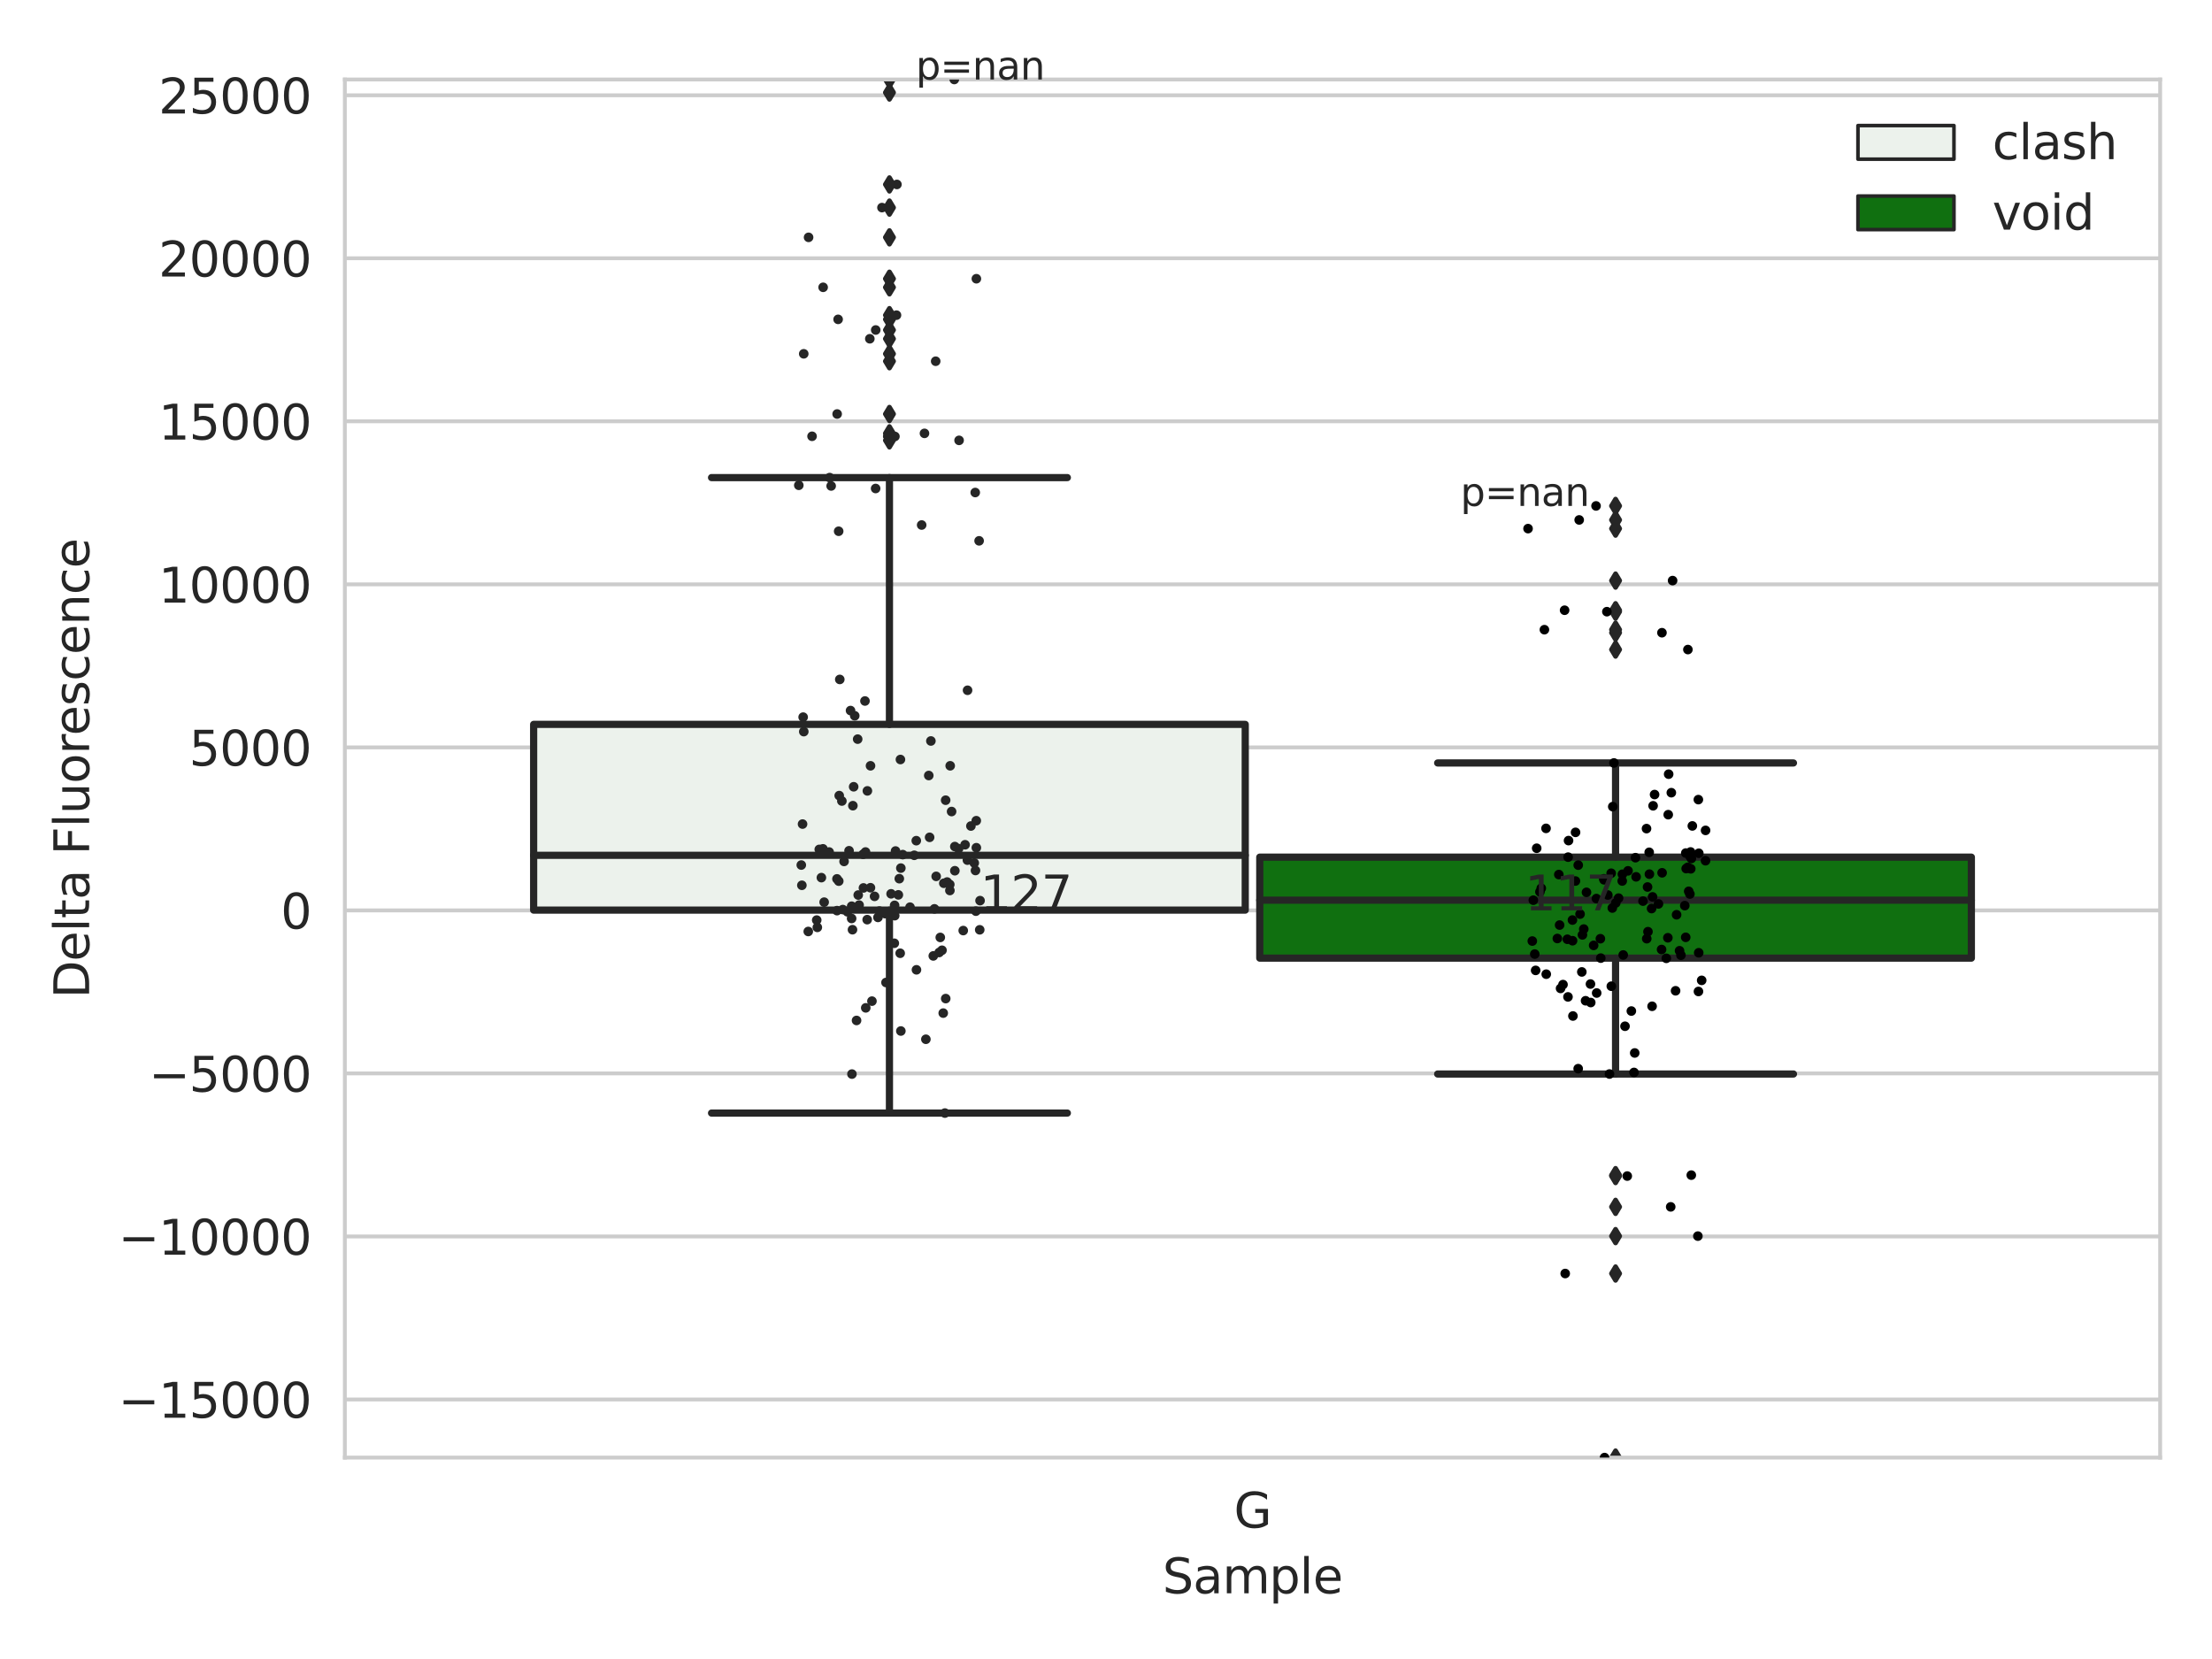 <?xml version="1.0" encoding="utf-8" standalone="no"?>
<!DOCTYPE svg PUBLIC "-//W3C//DTD SVG 1.1//EN"
  "http://www.w3.org/Graphics/SVG/1.1/DTD/svg11.dtd">
<svg xmlns:xlink="http://www.w3.org/1999/xlink" width="460.8pt" height="345.6pt" viewBox="0 0 460.8 345.6" xmlns="http://www.w3.org/2000/svg" version="1.1">
 <defs>
  <style type="text/css">*{stroke-linejoin: round; stroke-linecap: butt}</style>
 </defs>
 <g id="figure_1">
  <g id="patch_1">
   <path d="M 0 345.6 
L 460.8 345.6 
L 460.8 0 
L 0 0 
z
" style="fill: #ffffff"/>
  </g>
  <g id="axes_1">
   <g id="patch_2">
    <path d="M 71.84 303.64 
L 450 303.64 
L 450 16.56 
L 71.84 16.56 
z
" style="fill: #ffffff"/>
   </g>
   <g id="matplotlib.axis_1">
    <g id="xtick_1">
     <g id="text_1">
      <!-- G -->
      <g style="fill: #262626" transform="translate(257.046 318.238)scale(0.1 -0.1)">
       <defs>
        <path id="DejaVuSans-47" d="M 3809 666 
L 3809 1919 
L 2778 1919 
L 2778 2438 
L 4434 2438 
L 4434 434 
Q 4069 175 3628 42 
Q 3188 -91 2688 -91 
Q 1594 -91 976 548 
Q 359 1188 359 2328 
Q 359 3472 976 4111 
Q 1594 4750 2688 4750 
Q 3144 4750 3555 4637 
Q 3966 4525 4313 4306 
L 4313 3634 
Q 3963 3931 3569 4081 
Q 3175 4231 2741 4231 
Q 1884 4231 1454 3753 
Q 1025 3275 1025 2328 
Q 1025 1384 1454 906 
Q 1884 428 2741 428 
Q 3075 428 3337 486 
Q 3600 544 3809 666 
z
" transform="scale(0.016)"/>
       </defs>
       <use xlink:href="#DejaVuSans-47"/>
      </g>
     </g>
    </g>
    <g id="text_2">
     <!-- Sample -->
     <g style="fill: #262626" transform="translate(242.172 331.917)scale(0.1 -0.1)">
      <defs>
       <path id="DejaVuSans-53" d="M 3425 4513 
L 3425 3897 
Q 3066 4069 2747 4153 
Q 2428 4238 2131 4238 
Q 1616 4238 1336 4038 
Q 1056 3838 1056 3469 
Q 1056 3159 1242 3001 
Q 1428 2844 1947 2747 
L 2328 2669 
Q 3034 2534 3370 2195 
Q 3706 1856 3706 1288 
Q 3706 609 3251 259 
Q 2797 -91 1919 -91 
Q 1588 -91 1214 -16 
Q 841 59 441 206 
L 441 856 
Q 825 641 1194 531 
Q 1563 422 1919 422 
Q 2459 422 2753 634 
Q 3047 847 3047 1241 
Q 3047 1584 2836 1778 
Q 2625 1972 2144 2069 
L 1759 2144 
Q 1053 2284 737 2584 
Q 422 2884 422 3419 
Q 422 4038 858 4394 
Q 1294 4750 2059 4750 
Q 2388 4750 2728 4690 
Q 3069 4631 3425 4513 
z
" transform="scale(0.016)"/>
       <path id="DejaVuSans-61" d="M 2194 1759 
Q 1497 1759 1228 1600 
Q 959 1441 959 1056 
Q 959 750 1161 570 
Q 1363 391 1709 391 
Q 2188 391 2477 730 
Q 2766 1069 2766 1631 
L 2766 1759 
L 2194 1759 
z
M 3341 1997 
L 3341 0 
L 2766 0 
L 2766 531 
Q 2569 213 2275 61 
Q 1981 -91 1556 -91 
Q 1019 -91 701 211 
Q 384 513 384 1019 
Q 384 1609 779 1909 
Q 1175 2209 1959 2209 
L 2766 2209 
L 2766 2266 
Q 2766 2663 2505 2880 
Q 2244 3097 1772 3097 
Q 1472 3097 1187 3025 
Q 903 2953 641 2809 
L 641 3341 
Q 956 3463 1253 3523 
Q 1550 3584 1831 3584 
Q 2591 3584 2966 3190 
Q 3341 2797 3341 1997 
z
" transform="scale(0.016)"/>
       <path id="DejaVuSans-6d" d="M 3328 2828 
Q 3544 3216 3844 3400 
Q 4144 3584 4550 3584 
Q 5097 3584 5394 3201 
Q 5691 2819 5691 2113 
L 5691 0 
L 5113 0 
L 5113 2094 
Q 5113 2597 4934 2840 
Q 4756 3084 4391 3084 
Q 3944 3084 3684 2787 
Q 3425 2491 3425 1978 
L 3425 0 
L 2847 0 
L 2847 2094 
Q 2847 2600 2669 2842 
Q 2491 3084 2119 3084 
Q 1678 3084 1418 2786 
Q 1159 2488 1159 1978 
L 1159 0 
L 581 0 
L 581 3500 
L 1159 3500 
L 1159 2956 
Q 1356 3278 1631 3431 
Q 1906 3584 2284 3584 
Q 2666 3584 2933 3390 
Q 3200 3197 3328 2828 
z
" transform="scale(0.016)"/>
       <path id="DejaVuSans-70" d="M 1159 525 
L 1159 -1331 
L 581 -1331 
L 581 3500 
L 1159 3500 
L 1159 2969 
Q 1341 3281 1617 3432 
Q 1894 3584 2278 3584 
Q 2916 3584 3314 3078 
Q 3713 2572 3713 1747 
Q 3713 922 3314 415 
Q 2916 -91 2278 -91 
Q 1894 -91 1617 61 
Q 1341 213 1159 525 
z
M 3116 1747 
Q 3116 2381 2855 2742 
Q 2594 3103 2138 3103 
Q 1681 3103 1420 2742 
Q 1159 2381 1159 1747 
Q 1159 1113 1420 752 
Q 1681 391 2138 391 
Q 2594 391 2855 752 
Q 3116 1113 3116 1747 
z
" transform="scale(0.016)"/>
       <path id="DejaVuSans-6c" d="M 603 4863 
L 1178 4863 
L 1178 0 
L 603 0 
L 603 4863 
z
" transform="scale(0.016)"/>
       <path id="DejaVuSans-65" d="M 3597 1894 
L 3597 1613 
L 953 1613 
Q 991 1019 1311 708 
Q 1631 397 2203 397 
Q 2534 397 2845 478 
Q 3156 559 3463 722 
L 3463 178 
Q 3153 47 2828 -22 
Q 2503 -91 2169 -91 
Q 1331 -91 842 396 
Q 353 884 353 1716 
Q 353 2575 817 3079 
Q 1281 3584 2069 3584 
Q 2775 3584 3186 3129 
Q 3597 2675 3597 1894 
z
M 3022 2063 
Q 3016 2534 2758 2815 
Q 2500 3097 2075 3097 
Q 1594 3097 1305 2825 
Q 1016 2553 972 2059 
L 3022 2063 
z
" transform="scale(0.016)"/>
      </defs>
      <use xlink:href="#DejaVuSans-53"/>
      <use xlink:href="#DejaVuSans-61" x="63.477"/>
      <use xlink:href="#DejaVuSans-6d" x="124.756"/>
      <use xlink:href="#DejaVuSans-70" x="222.168"/>
      <use xlink:href="#DejaVuSans-6c" x="285.645"/>
      <use xlink:href="#DejaVuSans-65" x="313.428"/>
     </g>
    </g>
   </g>
   <g id="matplotlib.axis_2">
    <g id="ytick_1">
     <g id="line2d_1">
      <path d="M 71.84 291.538 
L 450 291.538 
" clip-path="url(#p7a1b3d95b4)" style="fill: none; stroke: #cccccc; stroke-width: 0.8; stroke-linecap: round"/>
     </g>
     <g id="text_3">
      <!-- −15000 -->
      <g style="fill: #262626" transform="translate(24.648 295.338)scale(0.1 -0.1)">
       <defs>
        <path id="DejaVuSans-2212" d="M 678 2272 
L 4684 2272 
L 4684 1741 
L 678 1741 
L 678 2272 
z
" transform="scale(0.016)"/>
        <path id="DejaVuSans-31" d="M 794 531 
L 1825 531 
L 1825 4091 
L 703 3866 
L 703 4441 
L 1819 4666 
L 2450 4666 
L 2450 531 
L 3481 531 
L 3481 0 
L 794 0 
L 794 531 
z
" transform="scale(0.016)"/>
        <path id="DejaVuSans-35" d="M 691 4666 
L 3169 4666 
L 3169 4134 
L 1269 4134 
L 1269 2991 
Q 1406 3038 1543 3061 
Q 1681 3084 1819 3084 
Q 2600 3084 3056 2656 
Q 3513 2228 3513 1497 
Q 3513 744 3044 326 
Q 2575 -91 1722 -91 
Q 1428 -91 1123 -41 
Q 819 9 494 109 
L 494 744 
Q 775 591 1075 516 
Q 1375 441 1709 441 
Q 2250 441 2565 725 
Q 2881 1009 2881 1497 
Q 2881 1984 2565 2268 
Q 2250 2553 1709 2553 
Q 1456 2553 1204 2497 
Q 953 2441 691 2322 
L 691 4666 
z
" transform="scale(0.016)"/>
        <path id="DejaVuSans-30" d="M 2034 4250 
Q 1547 4250 1301 3770 
Q 1056 3291 1056 2328 
Q 1056 1369 1301 889 
Q 1547 409 2034 409 
Q 2525 409 2770 889 
Q 3016 1369 3016 2328 
Q 3016 3291 2770 3770 
Q 2525 4250 2034 4250 
z
M 2034 4750 
Q 2819 4750 3233 4129 
Q 3647 3509 3647 2328 
Q 3647 1150 3233 529 
Q 2819 -91 2034 -91 
Q 1250 -91 836 529 
Q 422 1150 422 2328 
Q 422 3509 836 4129 
Q 1250 4750 2034 4750 
z
" transform="scale(0.016)"/>
       </defs>
       <use xlink:href="#DejaVuSans-2212"/>
       <use xlink:href="#DejaVuSans-31" x="83.789"/>
       <use xlink:href="#DejaVuSans-35" x="147.412"/>
       <use xlink:href="#DejaVuSans-30" x="211.035"/>
       <use xlink:href="#DejaVuSans-30" x="274.658"/>
       <use xlink:href="#DejaVuSans-30" x="338.281"/>
      </g>
     </g>
    </g>
    <g id="ytick_2">
     <g id="line2d_2">
      <path d="M 71.84 257.577 
L 450 257.577 
" clip-path="url(#p7a1b3d95b4)" style="fill: none; stroke: #cccccc; stroke-width: 0.8; stroke-linecap: round"/>
     </g>
     <g id="text_4">
      <!-- −10000 -->
      <g style="fill: #262626" transform="translate(24.648 261.376)scale(0.1 -0.1)">
       <use xlink:href="#DejaVuSans-2212"/>
       <use xlink:href="#DejaVuSans-31" x="83.789"/>
       <use xlink:href="#DejaVuSans-30" x="147.412"/>
       <use xlink:href="#DejaVuSans-30" x="211.035"/>
       <use xlink:href="#DejaVuSans-30" x="274.658"/>
       <use xlink:href="#DejaVuSans-30" x="338.281"/>
      </g>
     </g>
    </g>
    <g id="ytick_3">
     <g id="line2d_3">
      <path d="M 71.84 223.615 
L 450 223.615 
" clip-path="url(#p7a1b3d95b4)" style="fill: none; stroke: #cccccc; stroke-width: 0.8; stroke-linecap: round"/>
     </g>
     <g id="text_5">
      <!-- −5000 -->
      <g style="fill: #262626" transform="translate(31.01 227.415)scale(0.1 -0.1)">
       <use xlink:href="#DejaVuSans-2212"/>
       <use xlink:href="#DejaVuSans-35" x="83.789"/>
       <use xlink:href="#DejaVuSans-30" x="147.412"/>
       <use xlink:href="#DejaVuSans-30" x="211.035"/>
       <use xlink:href="#DejaVuSans-30" x="274.658"/>
      </g>
     </g>
    </g>
    <g id="ytick_4">
     <g id="line2d_4">
      <path d="M 71.84 189.654 
L 450 189.654 
" clip-path="url(#p7a1b3d95b4)" style="fill: none; stroke: #cccccc; stroke-width: 0.8; stroke-linecap: round"/>
     </g>
     <g id="text_6">
      <!-- 0 -->
      <g style="fill: #262626" transform="translate(58.477 193.453)scale(0.1 -0.1)">
       <use xlink:href="#DejaVuSans-30"/>
      </g>
     </g>
    </g>
    <g id="ytick_5">
     <g id="line2d_5">
      <path d="M 71.84 155.692 
L 450 155.692 
" clip-path="url(#p7a1b3d95b4)" style="fill: none; stroke: #cccccc; stroke-width: 0.8; stroke-linecap: round"/>
     </g>
     <g id="text_7">
      <!-- 5000 -->
      <g style="fill: #262626" transform="translate(39.39 159.491)scale(0.1 -0.1)">
       <use xlink:href="#DejaVuSans-35"/>
       <use xlink:href="#DejaVuSans-30" x="63.623"/>
       <use xlink:href="#DejaVuSans-30" x="127.246"/>
       <use xlink:href="#DejaVuSans-30" x="190.869"/>
      </g>
     </g>
    </g>
    <g id="ytick_6">
     <g id="line2d_6">
      <path d="M 71.84 121.731 
L 450 121.731 
" clip-path="url(#p7a1b3d95b4)" style="fill: none; stroke: #cccccc; stroke-width: 0.8; stroke-linecap: round"/>
     </g>
     <g id="text_8">
      <!-- 10000 -->
      <g style="fill: #262626" transform="translate(33.028 125.53)scale(0.1 -0.1)">
       <use xlink:href="#DejaVuSans-31"/>
       <use xlink:href="#DejaVuSans-30" x="63.623"/>
       <use xlink:href="#DejaVuSans-30" x="127.246"/>
       <use xlink:href="#DejaVuSans-30" x="190.869"/>
       <use xlink:href="#DejaVuSans-30" x="254.492"/>
      </g>
     </g>
    </g>
    <g id="ytick_7">
     <g id="line2d_7">
      <path d="M 71.84 87.769 
L 450 87.769 
" clip-path="url(#p7a1b3d95b4)" style="fill: none; stroke: #cccccc; stroke-width: 0.8; stroke-linecap: round"/>
     </g>
     <g id="text_9">
      <!-- 15000 -->
      <g style="fill: #262626" transform="translate(33.028 91.568)scale(0.1 -0.1)">
       <use xlink:href="#DejaVuSans-31"/>
       <use xlink:href="#DejaVuSans-35" x="63.623"/>
       <use xlink:href="#DejaVuSans-30" x="127.246"/>
       <use xlink:href="#DejaVuSans-30" x="190.869"/>
       <use xlink:href="#DejaVuSans-30" x="254.492"/>
      </g>
     </g>
    </g>
    <g id="ytick_8">
     <g id="line2d_8">
      <path d="M 71.84 53.808 
L 450 53.808 
" clip-path="url(#p7a1b3d95b4)" style="fill: none; stroke: #cccccc; stroke-width: 0.8; stroke-linecap: round"/>
     </g>
     <g id="text_10">
      <!-- 20000 -->
      <g style="fill: #262626" transform="translate(33.028 57.607)scale(0.1 -0.1)">
       <defs>
        <path id="DejaVuSans-32" d="M 1228 531 
L 3431 531 
L 3431 0 
L 469 0 
L 469 531 
Q 828 903 1448 1529 
Q 2069 2156 2228 2338 
Q 2531 2678 2651 2914 
Q 2772 3150 2772 3378 
Q 2772 3750 2511 3984 
Q 2250 4219 1831 4219 
Q 1534 4219 1204 4116 
Q 875 4013 500 3803 
L 500 4441 
Q 881 4594 1212 4672 
Q 1544 4750 1819 4750 
Q 2544 4750 2975 4387 
Q 3406 4025 3406 3419 
Q 3406 3131 3298 2873 
Q 3191 2616 2906 2266 
Q 2828 2175 2409 1742 
Q 1991 1309 1228 531 
z
" transform="scale(0.016)"/>
       </defs>
       <use xlink:href="#DejaVuSans-32"/>
       <use xlink:href="#DejaVuSans-30" x="63.623"/>
       <use xlink:href="#DejaVuSans-30" x="127.246"/>
       <use xlink:href="#DejaVuSans-30" x="190.869"/>
       <use xlink:href="#DejaVuSans-30" x="254.492"/>
      </g>
     </g>
    </g>
    <g id="ytick_9">
     <g id="line2d_9">
      <path d="M 71.84 19.846 
L 450 19.846 
" clip-path="url(#p7a1b3d95b4)" style="fill: none; stroke: #cccccc; stroke-width: 0.8; stroke-linecap: round"/>
     </g>
     <g id="text_11">
      <!-- 25000 -->
      <g style="fill: #262626" transform="translate(33.028 23.645)scale(0.1 -0.1)">
       <use xlink:href="#DejaVuSans-32"/>
       <use xlink:href="#DejaVuSans-35" x="63.623"/>
       <use xlink:href="#DejaVuSans-30" x="127.246"/>
       <use xlink:href="#DejaVuSans-30" x="190.869"/>
       <use xlink:href="#DejaVuSans-30" x="254.492"/>
      </g>
     </g>
    </g>
    <g id="text_12">
     <!-- Delta Fluorescence -->
     <g style="fill: #262626" transform="translate(18.568 207.967)rotate(-90)scale(0.1 -0.1)">
      <defs>
       <path id="DejaVuSans-44" d="M 1259 4147 
L 1259 519 
L 2022 519 
Q 2988 519 3436 956 
Q 3884 1394 3884 2338 
Q 3884 3275 3436 3711 
Q 2988 4147 2022 4147 
L 1259 4147 
z
M 628 4666 
L 1925 4666 
Q 3281 4666 3915 4102 
Q 4550 3538 4550 2338 
Q 4550 1131 3912 565 
Q 3275 0 1925 0 
L 628 0 
L 628 4666 
z
" transform="scale(0.016)"/>
       <path id="DejaVuSans-74" d="M 1172 4494 
L 1172 3500 
L 2356 3500 
L 2356 3053 
L 1172 3053 
L 1172 1153 
Q 1172 725 1289 603 
Q 1406 481 1766 481 
L 2356 481 
L 2356 0 
L 1766 0 
Q 1100 0 847 248 
Q 594 497 594 1153 
L 594 3053 
L 172 3053 
L 172 3500 
L 594 3500 
L 594 4494 
L 1172 4494 
z
" transform="scale(0.016)"/>
       <path id="DejaVuSans-20" transform="scale(0.016)"/>
       <path id="DejaVuSans-46" d="M 628 4666 
L 3309 4666 
L 3309 4134 
L 1259 4134 
L 1259 2759 
L 3109 2759 
L 3109 2228 
L 1259 2228 
L 1259 0 
L 628 0 
L 628 4666 
z
" transform="scale(0.016)"/>
       <path id="DejaVuSans-75" d="M 544 1381 
L 544 3500 
L 1119 3500 
L 1119 1403 
Q 1119 906 1312 657 
Q 1506 409 1894 409 
Q 2359 409 2629 706 
Q 2900 1003 2900 1516 
L 2900 3500 
L 3475 3500 
L 3475 0 
L 2900 0 
L 2900 538 
Q 2691 219 2414 64 
Q 2138 -91 1772 -91 
Q 1169 -91 856 284 
Q 544 659 544 1381 
z
M 1991 3584 
L 1991 3584 
z
" transform="scale(0.016)"/>
       <path id="DejaVuSans-6f" d="M 1959 3097 
Q 1497 3097 1228 2736 
Q 959 2375 959 1747 
Q 959 1119 1226 758 
Q 1494 397 1959 397 
Q 2419 397 2687 759 
Q 2956 1122 2956 1747 
Q 2956 2369 2687 2733 
Q 2419 3097 1959 3097 
z
M 1959 3584 
Q 2709 3584 3137 3096 
Q 3566 2609 3566 1747 
Q 3566 888 3137 398 
Q 2709 -91 1959 -91 
Q 1206 -91 779 398 
Q 353 888 353 1747 
Q 353 2609 779 3096 
Q 1206 3584 1959 3584 
z
" transform="scale(0.016)"/>
       <path id="DejaVuSans-72" d="M 2631 2963 
Q 2534 3019 2420 3045 
Q 2306 3072 2169 3072 
Q 1681 3072 1420 2755 
Q 1159 2438 1159 1844 
L 1159 0 
L 581 0 
L 581 3500 
L 1159 3500 
L 1159 2956 
Q 1341 3275 1631 3429 
Q 1922 3584 2338 3584 
Q 2397 3584 2469 3576 
Q 2541 3569 2628 3553 
L 2631 2963 
z
" transform="scale(0.016)"/>
       <path id="DejaVuSans-73" d="M 2834 3397 
L 2834 2853 
Q 2591 2978 2328 3040 
Q 2066 3103 1784 3103 
Q 1356 3103 1142 2972 
Q 928 2841 928 2578 
Q 928 2378 1081 2264 
Q 1234 2150 1697 2047 
L 1894 2003 
Q 2506 1872 2764 1633 
Q 3022 1394 3022 966 
Q 3022 478 2636 193 
Q 2250 -91 1575 -91 
Q 1294 -91 989 -36 
Q 684 19 347 128 
L 347 722 
Q 666 556 975 473 
Q 1284 391 1588 391 
Q 1994 391 2212 530 
Q 2431 669 2431 922 
Q 2431 1156 2273 1281 
Q 2116 1406 1581 1522 
L 1381 1569 
Q 847 1681 609 1914 
Q 372 2147 372 2553 
Q 372 3047 722 3315 
Q 1072 3584 1716 3584 
Q 2034 3584 2315 3537 
Q 2597 3491 2834 3397 
z
" transform="scale(0.016)"/>
       <path id="DejaVuSans-63" d="M 3122 3366 
L 3122 2828 
Q 2878 2963 2633 3030 
Q 2388 3097 2138 3097 
Q 1578 3097 1268 2742 
Q 959 2388 959 1747 
Q 959 1106 1268 751 
Q 1578 397 2138 397 
Q 2388 397 2633 464 
Q 2878 531 3122 666 
L 3122 134 
Q 2881 22 2623 -34 
Q 2366 -91 2075 -91 
Q 1284 -91 818 406 
Q 353 903 353 1747 
Q 353 2603 823 3093 
Q 1294 3584 2113 3584 
Q 2378 3584 2631 3529 
Q 2884 3475 3122 3366 
z
" transform="scale(0.016)"/>
       <path id="DejaVuSans-6e" d="M 3513 2113 
L 3513 0 
L 2938 0 
L 2938 2094 
Q 2938 2591 2744 2837 
Q 2550 3084 2163 3084 
Q 1697 3084 1428 2787 
Q 1159 2491 1159 1978 
L 1159 0 
L 581 0 
L 581 3500 
L 1159 3500 
L 1159 2956 
Q 1366 3272 1645 3428 
Q 1925 3584 2291 3584 
Q 2894 3584 3203 3211 
Q 3513 2838 3513 2113 
z
" transform="scale(0.016)"/>
      </defs>
      <use xlink:href="#DejaVuSans-44"/>
      <use xlink:href="#DejaVuSans-65" x="77.002"/>
      <use xlink:href="#DejaVuSans-6c" x="138.525"/>
      <use xlink:href="#DejaVuSans-74" x="166.309"/>
      <use xlink:href="#DejaVuSans-61" x="205.518"/>
      <use xlink:href="#DejaVuSans-20" x="266.797"/>
      <use xlink:href="#DejaVuSans-46" x="298.584"/>
      <use xlink:href="#DejaVuSans-6c" x="356.104"/>
      <use xlink:href="#DejaVuSans-75" x="383.887"/>
      <use xlink:href="#DejaVuSans-6f" x="447.266"/>
      <use xlink:href="#DejaVuSans-72" x="508.447"/>
      <use xlink:href="#DejaVuSans-65" x="547.311"/>
      <use xlink:href="#DejaVuSans-73" x="608.834"/>
      <use xlink:href="#DejaVuSans-63" x="660.934"/>
      <use xlink:href="#DejaVuSans-65" x="715.914"/>
      <use xlink:href="#DejaVuSans-6e" x="777.438"/>
      <use xlink:href="#DejaVuSans-63" x="840.816"/>
      <use xlink:href="#DejaVuSans-65" x="895.797"/>
     </g>
    </g>
   </g>
   <g id="patch_3">
    <path d="M 111.169 189.593 
L 259.407 189.593 
L 259.407 150.901 
L 111.169 150.901 
L 111.169 189.593 
z
" clip-path="url(#p7a1b3d95b4)" style="fill: #ecf2ec; stroke: #262626; stroke-width: 1.5; stroke-linejoin: miter"/>
   </g>
   <g id="patch_4">
    <path d="M 262.433 199.594 
L 410.671 199.594 
L 410.671 178.558 
L 262.433 178.558 
L 262.433 199.594 
z
" clip-path="url(#p7a1b3d95b4)" style="fill: #107010; stroke: #262626; stroke-width: 1.5; stroke-linejoin: miter"/>
   </g>
   <g id="patch_5">
    <path d="M 260.92 189.654 
L 260.92 189.654 
L 260.92 189.654 
L 260.92 189.654 
z
" clip-path="url(#p7a1b3d95b4)" style="fill: #ecf2ec; stroke: #262626; stroke-width: 0.75; stroke-linejoin: miter"/>
   </g>
   <g id="patch_6">
    <path d="M 260.92 189.654 
L 260.92 189.654 
L 260.92 189.654 
L 260.92 189.654 
z
" clip-path="url(#p7a1b3d95b4)" style="fill: #107010; stroke: #262626; stroke-width: 0.75; stroke-linejoin: miter"/>
   </g>
   <g id="PathCollection_1"/>
   <g id="PathCollection_2"/>
   <g id="line2d_10">
    <path d="M 185.288 189.593 
L 185.288 231.872 
" clip-path="url(#p7a1b3d95b4)" style="fill: none; stroke: #262626; stroke-width: 1.5; stroke-linecap: round"/>
   </g>
   <g id="line2d_11">
    <path d="M 185.288 150.901 
L 185.288 99.492 
" clip-path="url(#p7a1b3d95b4)" style="fill: none; stroke: #262626; stroke-width: 1.5; stroke-linecap: round"/>
   </g>
   <g id="line2d_12">
    <path d="M 148.228 231.872 
L 222.348 231.872 
" clip-path="url(#p7a1b3d95b4)" style="fill: none; stroke: #262626; stroke-width: 1.5; stroke-linecap: round"/>
   </g>
   <g id="line2d_13">
    <path d="M 148.228 99.492 
L 222.348 99.492 
" clip-path="url(#p7a1b3d95b4)" style="fill: none; stroke: #262626; stroke-width: 1.5; stroke-linecap: round"/>
   </g>
   <g id="line2d_14">
    <defs>
     <path id="m9969061aa8" d="M -0 1.414 
L 0.849 0 
L 0 -1.414 
L -0.849 -0 
z
" style="stroke: #262626; stroke-linejoin: miter"/>
    </defs>
    <g clip-path="url(#p7a1b3d95b4)">
     <use xlink:href="#m9969061aa8" x="185.288" y="65.652" style="fill: #262626; stroke: #262626; stroke-linejoin: miter"/>
     <use xlink:href="#m9969061aa8" x="185.288" y="91.735" style="fill: #262626; stroke: #262626; stroke-linejoin: miter"/>
     <use xlink:href="#m9969061aa8" x="185.288" y="59.852" style="fill: #262626; stroke: #262626; stroke-linejoin: miter"/>
     <use xlink:href="#m9969061aa8" x="185.288" y="49.444" style="fill: #262626; stroke: #262626; stroke-linejoin: miter"/>
     <use xlink:href="#m9969061aa8" x="185.288" y="70.572" style="fill: #262626; stroke: #262626; stroke-linejoin: miter"/>
     <use xlink:href="#m9969061aa8" x="185.288" y="66.528" style="fill: #262626; stroke: #262626; stroke-linejoin: miter"/>
     <use xlink:href="#m9969061aa8" x="185.288" y="90.887" style="fill: #262626; stroke: #262626; stroke-linejoin: miter"/>
     <use xlink:href="#m9969061aa8" x="185.288" y="75.25" style="fill: #262626; stroke: #262626; stroke-linejoin: miter"/>
     <use xlink:href="#m9969061aa8" x="185.288" y="86.243" style="fill: #262626; stroke: #262626; stroke-linejoin: miter"/>
     <use xlink:href="#m9969061aa8" x="185.288" y="73.705" style="fill: #262626; stroke: #262626; stroke-linejoin: miter"/>
     <use xlink:href="#m9969061aa8" x="185.288" y="90.277" style="fill: #262626; stroke: #262626; stroke-linejoin: miter"/>
     <use xlink:href="#m9969061aa8" x="185.288" y="68.744" style="fill: #262626; stroke: #262626; stroke-linejoin: miter"/>
     <use xlink:href="#m9969061aa8" x="185.288" y="43.246" style="fill: #262626; stroke: #262626; stroke-linejoin: miter"/>
     <use xlink:href="#m9969061aa8" x="185.288" y="90.919" style="fill: #262626; stroke: #262626; stroke-linejoin: miter"/>
     <use xlink:href="#m9969061aa8" x="185.288" y="58.066" style="fill: #262626; stroke: #262626; stroke-linejoin: miter"/>
     <use xlink:href="#m9969061aa8" x="185.288" y="38.422" style="fill: #262626; stroke: #262626; stroke-linejoin: miter"/>
     <use xlink:href="#m9969061aa8" x="185.288" y="19.273" style="fill: #262626; stroke: #262626; stroke-linejoin: miter"/>
     <use xlink:href="#m9969061aa8" x="185.288" y="16.56" style="fill: #262626; stroke: #262626; stroke-linejoin: miter"/>
    </g>
   </g>
   <g id="line2d_15">
    <path d="M 336.552 199.594 
L 336.552 223.736 
" clip-path="url(#p7a1b3d95b4)" style="fill: none; stroke: #262626; stroke-width: 1.5; stroke-linecap: round"/>
   </g>
   <g id="line2d_16">
    <path d="M 336.552 178.558 
L 336.552 158.939 
" clip-path="url(#p7a1b3d95b4)" style="fill: none; stroke: #262626; stroke-width: 1.5; stroke-linecap: round"/>
   </g>
   <g id="line2d_17">
    <path d="M 299.492 223.736 
L 373.612 223.736 
" clip-path="url(#p7a1b3d95b4)" style="fill: none; stroke: #262626; stroke-width: 1.5; stroke-linecap: round"/>
   </g>
   <g id="line2d_18">
    <path d="M 299.492 158.939 
L 373.612 158.939 
" clip-path="url(#p7a1b3d95b4)" style="fill: none; stroke: #262626; stroke-width: 1.5; stroke-linecap: round"/>
   </g>
   <g id="line2d_19">
    <g clip-path="url(#p7a1b3d95b4)">
     <use xlink:href="#m9969061aa8" x="336.552" y="244.802" style="fill: #262626; stroke: #262626; stroke-linejoin: miter"/>
     <use xlink:href="#m9969061aa8" x="336.552" y="257.504" style="fill: #262626; stroke: #262626; stroke-linejoin: miter"/>
     <use xlink:href="#m9969061aa8" x="336.552" y="303.64" style="fill: #262626; stroke: #262626; stroke-linejoin: miter"/>
     <use xlink:href="#m9969061aa8" x="336.552" y="251.412" style="fill: #262626; stroke: #262626; stroke-linejoin: miter"/>
     <use xlink:href="#m9969061aa8" x="336.552" y="244.995" style="fill: #262626; stroke: #262626; stroke-linejoin: miter"/>
     <use xlink:href="#m9969061aa8" x="336.552" y="265.297" style="fill: #262626; stroke: #262626; stroke-linejoin: miter"/>
     <use xlink:href="#m9969061aa8" x="336.552" y="131.174" style="fill: #262626; stroke: #262626; stroke-linejoin: miter"/>
     <use xlink:href="#m9969061aa8" x="336.552" y="135.315" style="fill: #262626; stroke: #262626; stroke-linejoin: miter"/>
     <use xlink:href="#m9969061aa8" x="336.552" y="108.312" style="fill: #262626; stroke: #262626; stroke-linejoin: miter"/>
     <use xlink:href="#m9969061aa8" x="336.552" y="127.123" style="fill: #262626; stroke: #262626; stroke-linejoin: miter"/>
     <use xlink:href="#m9969061aa8" x="336.552" y="110.12" style="fill: #262626; stroke: #262626; stroke-linejoin: miter"/>
     <use xlink:href="#m9969061aa8" x="336.552" y="105.392" style="fill: #262626; stroke: #262626; stroke-linejoin: miter"/>
     <use xlink:href="#m9969061aa8" x="336.552" y="131.807" style="fill: #262626; stroke: #262626; stroke-linejoin: miter"/>
     <use xlink:href="#m9969061aa8" x="336.552" y="127.423" style="fill: #262626; stroke: #262626; stroke-linejoin: miter"/>
     <use xlink:href="#m9969061aa8" x="336.552" y="120.948" style="fill: #262626; stroke: #262626; stroke-linejoin: miter"/>
    </g>
   </g>
   <g id="line2d_20">
    <path d="M 111.169 178.174 
L 259.407 178.174 
" clip-path="url(#p7a1b3d95b4)" style="fill: none; stroke: #262626; stroke-width: 1.5; stroke-linecap: round"/>
   </g>
   <g id="line2d_21">
    <path d="M 262.433 187.528 
L 410.671 187.528 
" clip-path="url(#p7a1b3d95b4)" style="fill: none; stroke: #262626; stroke-width: 1.5; stroke-linecap: round"/>
   </g>
   <g id="patch_7">
    <path d="M 71.84 303.64 
L 71.84 16.56 
" style="fill: none; stroke: #cccccc; stroke-width: 0.8; stroke-linejoin: miter; stroke-linecap: square"/>
   </g>
   <g id="patch_8">
    <path d="M 450 303.64 
L 450 16.56 
" style="fill: none; stroke: #cccccc; stroke-width: 0.8; stroke-linejoin: miter; stroke-linecap: square"/>
   </g>
   <g id="patch_9">
    <path d="M 71.84 303.64 
L 450 303.64 
" style="fill: none; stroke: #cccccc; stroke-width: 0.8; stroke-linejoin: miter; stroke-linecap: square"/>
   </g>
   <g id="patch_10">
    <path d="M 71.84 16.56 
L 450 16.56 
" style="fill: none; stroke: #cccccc; stroke-width: 0.8; stroke-linejoin: miter; stroke-linecap: square"/>
   </g>
   <g id="PathCollection_3">
    <defs>
     <path id="C0_0_265c8fd115" d="M 0 1 
C 0.265 1 0.52 0.895 0.707 0.707 
C 0.895 0.52 1 0.265 1 -0 
C 1 -0.265 0.895 -0.52 0.707 -0.707 
C 0.52 -0.895 0.265 -1 0 -1 
C -0.265 -1 -0.52 -0.895 -0.707 -0.707 
C -0.895 -0.52 -1 -0.265 -1 0 
C -1 0.265 -0.895 0.52 -0.707 0.707 
C -0.52 0.895 -0.265 1 0 1 
z
"/>
    </defs>
    <g clip-path="url(#p7a1b3d95b4)">
     <use xlink:href="#C0_0_265c8fd115" x="203.392" y="176.596" style="fill: #262626"/>
    </g>
    <g clip-path="url(#p7a1b3d95b4)">
     <use xlink:href="#C0_0_265c8fd115" x="195.645" y="198.422" style="fill: #262626"/>
    </g>
    <g clip-path="url(#p7a1b3d95b4)">
     <use xlink:href="#C0_0_265c8fd115" x="170.137" y="191.673" style="fill: #262626"/>
    </g>
    <g clip-path="url(#p7a1b3d95b4)">
     <use xlink:href="#C0_0_265c8fd115" x="196.84" y="231.872" style="fill: #262626"/>
    </g>
    <g clip-path="url(#p7a1b3d95b4)">
     <use xlink:href="#C0_0_265c8fd115" x="197.011" y="208.024" style="fill: #262626"/>
    </g>
    <g clip-path="url(#p7a1b3d95b4)">
     <use xlink:href="#C0_0_265c8fd115" x="204.095" y="193.696" style="fill: #262626"/>
    </g>
    <g clip-path="url(#p7a1b3d95b4)">
     <use xlink:href="#C0_0_265c8fd115" x="184.387" y="190.329" style="fill: #262626"/>
    </g>
    <g clip-path="url(#p7a1b3d95b4)">
     <use xlink:href="#C0_0_265c8fd115" x="200.66" y="193.854" style="fill: #262626"/>
    </g>
    <g clip-path="url(#p7a1b3d95b4)">
     <use xlink:href="#C0_0_265c8fd115" x="180.353" y="209.956" style="fill: #262626"/>
    </g>
    <g clip-path="url(#p7a1b3d95b4)">
     <use xlink:href="#C0_0_265c8fd115" x="196.996" y="166.697" style="fill: #262626"/>
    </g>
    <g clip-path="url(#p7a1b3d95b4)">
     <use xlink:href="#C0_0_265c8fd115" x="167.186" y="171.669" style="fill: #262626"/>
    </g>
    <g clip-path="url(#p7a1b3d95b4)">
     <use xlink:href="#C0_0_265c8fd115" x="203.299" y="189.811" style="fill: #262626"/>
    </g>
    <g clip-path="url(#p7a1b3d95b4)">
     <use xlink:href="#C0_0_265c8fd115" x="185.633" y="186.199" style="fill: #262626"/>
    </g>
    <g clip-path="url(#p7a1b3d95b4)">
     <use xlink:href="#C0_0_265c8fd115" x="176.875" y="177.225" style="fill: #262626"/>
    </g>
    <g clip-path="url(#p7a1b3d95b4)">
     <use xlink:href="#C0_0_265c8fd115" x="175.837" y="179.452" style="fill: #262626"/>
    </g>
    <g clip-path="url(#p7a1b3d95b4)">
     <use xlink:href="#C0_0_265c8fd115" x="171.11" y="182.827" style="fill: #262626"/>
    </g>
    <g clip-path="url(#p7a1b3d95b4)">
     <use xlink:href="#C0_0_265c8fd115" x="180.306" y="177.487" style="fill: #262626"/>
    </g>
    <g clip-path="url(#p7a1b3d95b4)">
     <use xlink:href="#C0_0_265c8fd115" x="168.376" y="194.045" style="fill: #262626"/>
    </g>
    <g clip-path="url(#p7a1b3d95b4)">
     <use xlink:href="#C0_0_265c8fd115" x="186.301" y="196.499" style="fill: #262626"/>
    </g>
    <g clip-path="url(#p7a1b3d95b4)">
     <use xlink:href="#C0_0_265c8fd115" x="181.335" y="184.931" style="fill: #262626"/>
    </g>
    <g clip-path="url(#p7a1b3d95b4)">
     <use xlink:href="#C0_0_265c8fd115" x="186.754" y="65.652" style="fill: #262626"/>
    </g>
    <g clip-path="url(#p7a1b3d95b4)">
     <use xlink:href="#C0_0_265c8fd115" x="187.665" y="214.779" style="fill: #262626"/>
    </g>
    <g clip-path="url(#p7a1b3d95b4)">
     <use xlink:href="#C0_0_265c8fd115" x="172.829" y="99.492" style="fill: #262626"/>
    </g>
    <g clip-path="url(#p7a1b3d95b4)">
     <use xlink:href="#C0_0_265c8fd115" x="199.795" y="91.735" style="fill: #262626"/>
    </g>
    <g clip-path="url(#p7a1b3d95b4)">
     <use xlink:href="#C0_0_265c8fd115" x="179.806" y="177.956" style="fill: #262626"/>
    </g>
    <g clip-path="url(#p7a1b3d95b4)">
     <use xlink:href="#C0_0_265c8fd115" x="201.045" y="175.978" style="fill: #262626"/>
    </g>
    <g clip-path="url(#p7a1b3d95b4)">
     <use xlink:href="#C0_0_265c8fd115" x="196.493" y="211.048" style="fill: #262626"/>
    </g>
    <g clip-path="url(#p7a1b3d95b4)">
     <use xlink:href="#C0_0_265c8fd115" x="171.473" y="59.852" style="fill: #262626"/>
    </g>
    <g clip-path="url(#p7a1b3d95b4)">
     <use xlink:href="#C0_0_265c8fd115" x="201.559" y="143.797" style="fill: #262626"/>
    </g>
    <g clip-path="url(#p7a1b3d95b4)">
     <use xlink:href="#C0_0_265c8fd115" x="167.312" y="149.393" style="fill: #262626"/>
    </g>
    <g clip-path="url(#p7a1b3d95b4)">
     <use xlink:href="#C0_0_265c8fd115" x="168.442" y="49.444" style="fill: #262626"/>
    </g>
    <g clip-path="url(#p7a1b3d95b4)">
     <use xlink:href="#C0_0_265c8fd115" x="181.201" y="70.572" style="fill: #262626"/>
    </g>
    <g clip-path="url(#p7a1b3d95b4)">
     <use xlink:href="#C0_0_265c8fd115" x="174.595" y="66.528" style="fill: #262626"/>
    </g>
    <g clip-path="url(#p7a1b3d95b4)">
     <use xlink:href="#C0_0_265c8fd115" x="182.893" y="191.112" style="fill: #262626"/>
    </g>
    <g clip-path="url(#p7a1b3d95b4)">
     <use xlink:href="#C0_0_265c8fd115" x="186.361" y="188.603" style="fill: #262626"/>
    </g>
    <g clip-path="url(#p7a1b3d95b4)">
     <use xlink:href="#C0_0_265c8fd115" x="186.557" y="177.282" style="fill: #262626"/>
    </g>
    <g clip-path="url(#p7a1b3d95b4)">
     <use xlink:href="#C0_0_265c8fd115" x="187.524" y="198.579" style="fill: #262626"/>
    </g>
    <g clip-path="url(#p7a1b3d95b4)">
     <use xlink:href="#C0_0_265c8fd115" x="177.476" y="223.75" style="fill: #262626"/>
    </g>
    <g clip-path="url(#p7a1b3d95b4)">
     <use xlink:href="#C0_0_265c8fd115" x="203.377" y="170.967" style="fill: #262626"/>
    </g>
    <g clip-path="url(#p7a1b3d95b4)">
     <use xlink:href="#C0_0_265c8fd115" x="188.059" y="178.032" style="fill: #262626"/>
    </g>
    <g clip-path="url(#p7a1b3d95b4)">
     <use xlink:href="#C0_0_265c8fd115" x="187.578" y="158.219" style="fill: #262626"/>
    </g>
    <g clip-path="url(#p7a1b3d95b4)">
     <use xlink:href="#C0_0_265c8fd115" x="196.237" y="197.958" style="fill: #262626"/>
    </g>
    <g clip-path="url(#p7a1b3d95b4)">
     <use xlink:href="#C0_0_265c8fd115" x="195.878" y="195.283" style="fill: #262626"/>
    </g>
    <g clip-path="url(#p7a1b3d95b4)">
     <use xlink:href="#C0_0_265c8fd115" x="182.188" y="186.727" style="fill: #262626"/>
    </g>
    <g clip-path="url(#p7a1b3d95b4)">
     <use xlink:href="#C0_0_265c8fd115" x="174.826" y="165.735" style="fill: #262626"/>
    </g>
    <g clip-path="url(#p7a1b3d95b4)">
     <use xlink:href="#C0_0_265c8fd115" x="177.834" y="163.898" style="fill: #262626"/>
    </g>
    <g clip-path="url(#p7a1b3d95b4)">
     <use xlink:href="#C0_0_265c8fd115" x="193.922" y="154.359" style="fill: #262626"/>
    </g>
    <g clip-path="url(#p7a1b3d95b4)">
     <use xlink:href="#C0_0_265c8fd115" x="180.694" y="164.755" style="fill: #262626"/>
    </g>
    <g clip-path="url(#p7a1b3d95b4)">
     <use xlink:href="#C0_0_265c8fd115" x="177.408" y="191.339" style="fill: #262626"/>
    </g>
    <g clip-path="url(#p7a1b3d95b4)">
     <use xlink:href="#C0_0_265c8fd115" x="202.257" y="172.074" style="fill: #262626"/>
    </g>
    <g clip-path="url(#p7a1b3d95b4)">
     <use xlink:href="#C0_0_265c8fd115" x="195.02" y="182.562" style="fill: #262626"/>
    </g>
    <g clip-path="url(#p7a1b3d95b4)">
     <use xlink:href="#C0_0_265c8fd115" x="172.727" y="177.49" style="fill: #262626"/>
    </g>
    <g clip-path="url(#p7a1b3d95b4)">
     <use xlink:href="#C0_0_265c8fd115" x="169.166" y="90.887" style="fill: #262626"/>
    </g>
    <g clip-path="url(#p7a1b3d95b4)">
     <use xlink:href="#C0_0_265c8fd115" x="194.92" y="75.25" style="fill: #262626"/>
    </g>
    <g clip-path="url(#p7a1b3d95b4)">
     <use xlink:href="#C0_0_265c8fd115" x="174.366" y="189.703" style="fill: #262626"/>
    </g>
    <g clip-path="url(#p7a1b3d95b4)">
     <use xlink:href="#C0_0_265c8fd115" x="198.913" y="181.39" style="fill: #262626"/>
    </g>
    <g clip-path="url(#p7a1b3d95b4)">
     <use xlink:href="#C0_0_265c8fd115" x="187.343" y="183.045" style="fill: #262626"/>
    </g>
    <g clip-path="url(#p7a1b3d95b4)">
     <use xlink:href="#C0_0_265c8fd115" x="178.968" y="188.544" style="fill: #262626"/>
    </g>
    <g clip-path="url(#p7a1b3d95b4)">
     <use xlink:href="#C0_0_265c8fd115" x="190.88" y="175.128" style="fill: #262626"/>
    </g>
    <g clip-path="url(#p7a1b3d95b4)">
     <use xlink:href="#C0_0_265c8fd115" x="193.655" y="174.431" style="fill: #262626"/>
    </g>
    <g clip-path="url(#p7a1b3d95b4)">
     <use xlink:href="#C0_0_265c8fd115" x="175.577" y="189.483" style="fill: #262626"/>
    </g>
    <g clip-path="url(#p7a1b3d95b4)">
     <use xlink:href="#C0_0_265c8fd115" x="202.958" y="179.774" style="fill: #262626"/>
    </g>
    <g clip-path="url(#p7a1b3d95b4)">
     <use xlink:href="#C0_0_265c8fd115" x="178.435" y="212.579" style="fill: #262626"/>
    </g>
    <g clip-path="url(#p7a1b3d95b4)">
     <use xlink:href="#C0_0_265c8fd115" x="181.642" y="208.555" style="fill: #262626"/>
    </g>
    <g clip-path="url(#p7a1b3d95b4)">
     <use xlink:href="#C0_0_265c8fd115" x="184.573" y="204.674" style="fill: #262626"/>
    </g>
    <g clip-path="url(#p7a1b3d95b4)">
     <use xlink:href="#C0_0_265c8fd115" x="177.183" y="148.022" style="fill: #262626"/>
    </g>
    <g clip-path="url(#p7a1b3d95b4)">
     <use xlink:href="#C0_0_265c8fd115" x="178.058" y="149.111" style="fill: #262626"/>
    </g>
    <g clip-path="url(#p7a1b3d95b4)">
     <use xlink:href="#C0_0_265c8fd115" x="174.394" y="86.243" style="fill: #262626"/>
    </g>
    <g clip-path="url(#p7a1b3d95b4)">
     <use xlink:href="#C0_0_265c8fd115" x="167.434" y="73.705" style="fill: #262626"/>
    </g>
    <g clip-path="url(#p7a1b3d95b4)">
     <use xlink:href="#C0_0_265c8fd115" x="181.345" y="159.53" style="fill: #262626"/>
    </g>
    <g clip-path="url(#p7a1b3d95b4)">
     <use xlink:href="#C0_0_265c8fd115" x="173.145" y="101.234" style="fill: #262626"/>
    </g>
    <g clip-path="url(#p7a1b3d95b4)">
     <use xlink:href="#C0_0_265c8fd115" x="192.586" y="90.277" style="fill: #262626"/>
    </g>
    <g clip-path="url(#p7a1b3d95b4)">
     <use xlink:href="#C0_0_265c8fd115" x="194.665" y="189.33" style="fill: #262626"/>
    </g>
    <g clip-path="url(#p7a1b3d95b4)">
     <use xlink:href="#C0_0_265c8fd115" x="193.479" y="161.553" style="fill: #262626"/>
    </g>
    <g clip-path="url(#p7a1b3d95b4)">
     <use xlink:href="#C0_0_265c8fd115" x="183.197" y="189.79" style="fill: #262626"/>
    </g>
    <g clip-path="url(#p7a1b3d95b4)">
     <use xlink:href="#C0_0_265c8fd115" x="174.357" y="183.088" style="fill: #262626"/>
    </g>
    <g clip-path="url(#p7a1b3d95b4)">
     <use xlink:href="#C0_0_265c8fd115" x="198.909" y="176.353" style="fill: #262626"/>
    </g>
    <g clip-path="url(#p7a1b3d95b4)">
     <use xlink:href="#C0_0_265c8fd115" x="182.429" y="68.744" style="fill: #262626"/>
    </g>
    <g clip-path="url(#p7a1b3d95b4)">
     <use xlink:href="#C0_0_265c8fd115" x="183.731" y="43.246" style="fill: #262626"/>
    </g>
    <g clip-path="url(#p7a1b3d95b4)">
     <use xlink:href="#C0_0_265c8fd115" x="190.917" y="202.029" style="fill: #262626"/>
    </g>
    <g clip-path="url(#p7a1b3d95b4)">
     <use xlink:href="#C0_0_265c8fd115" x="177.67" y="167.838" style="fill: #262626"/>
    </g>
    <g clip-path="url(#p7a1b3d95b4)">
     <use xlink:href="#C0_0_265c8fd115" x="177.59" y="193.675" style="fill: #262626"/>
    </g>
    <g clip-path="url(#p7a1b3d95b4)">
     <use xlink:href="#C0_0_265c8fd115" x="174.709" y="110.668" style="fill: #262626"/>
    </g>
    <g clip-path="url(#p7a1b3d95b4)">
     <use xlink:href="#C0_0_265c8fd115" x="186.427" y="90.919" style="fill: #262626"/>
    </g>
    <g clip-path="url(#p7a1b3d95b4)">
     <use xlink:href="#C0_0_265c8fd115" x="196.614" y="184" style="fill: #262626"/>
    </g>
    <g clip-path="url(#p7a1b3d95b4)">
     <use xlink:href="#C0_0_265c8fd115" x="175.377" y="166.869" style="fill: #262626"/>
    </g>
    <g clip-path="url(#p7a1b3d95b4)">
     <use xlink:href="#C0_0_265c8fd115" x="180.189" y="146.03" style="fill: #262626"/>
    </g>
    <g clip-path="url(#p7a1b3d95b4)">
     <use xlink:href="#C0_0_265c8fd115" x="174.942" y="141.538" style="fill: #262626"/>
    </g>
    <g clip-path="url(#p7a1b3d95b4)">
     <use xlink:href="#C0_0_265c8fd115" x="197.943" y="159.528" style="fill: #262626"/>
    </g>
    <g clip-path="url(#p7a1b3d95b4)">
     <use xlink:href="#C0_0_265c8fd115" x="203.967" y="112.665" style="fill: #262626"/>
    </g>
    <g clip-path="url(#p7a1b3d95b4)">
     <use xlink:href="#C0_0_265c8fd115" x="178.784" y="186.452" style="fill: #262626"/>
    </g>
    <g clip-path="url(#p7a1b3d95b4)">
     <use xlink:href="#C0_0_265c8fd115" x="198.235" y="169.057" style="fill: #262626"/>
    </g>
    <g clip-path="url(#p7a1b3d95b4)">
     <use xlink:href="#C0_0_265c8fd115" x="192.879" y="216.497" style="fill: #262626"/>
    </g>
    <g clip-path="url(#p7a1b3d95b4)">
     <use xlink:href="#C0_0_265c8fd115" x="180.648" y="191.58" style="fill: #262626"/>
    </g>
    <g clip-path="url(#p7a1b3d95b4)">
     <use xlink:href="#C0_0_265c8fd115" x="166.923" y="180.204" style="fill: #262626"/>
    </g>
    <g clip-path="url(#p7a1b3d95b4)">
     <use xlink:href="#C0_0_265c8fd115" x="171.687" y="187.938" style="fill: #262626"/>
    </g>
    <g clip-path="url(#p7a1b3d95b4)">
     <use xlink:href="#C0_0_265c8fd115" x="201.53" y="179.18" style="fill: #262626"/>
    </g>
    <g clip-path="url(#p7a1b3d95b4)">
     <use xlink:href="#C0_0_265c8fd115" x="186.386" y="190.754" style="fill: #262626"/>
    </g>
    <g clip-path="url(#p7a1b3d95b4)">
     <use xlink:href="#C0_0_265c8fd115" x="197.857" y="184.256" style="fill: #262626"/>
    </g>
    <g clip-path="url(#p7a1b3d95b4)">
     <use xlink:href="#C0_0_265c8fd115" x="197.303" y="183.743" style="fill: #262626"/>
    </g>
    <g clip-path="url(#p7a1b3d95b4)">
     <use xlink:href="#C0_0_265c8fd115" x="176.538" y="189.941" style="fill: #262626"/>
    </g>
    <g clip-path="url(#p7a1b3d95b4)">
     <use xlink:href="#C0_0_265c8fd115" x="189.574" y="188.98" style="fill: #262626"/>
    </g>
    <g clip-path="url(#p7a1b3d95b4)">
     <use xlink:href="#C0_0_265c8fd115" x="170.263" y="193.19" style="fill: #262626"/>
    </g>
    <g clip-path="url(#p7a1b3d95b4)">
     <use xlink:href="#C0_0_265c8fd115" x="170.67" y="176.946" style="fill: #262626"/>
    </g>
    <g clip-path="url(#p7a1b3d95b4)">
     <use xlink:href="#C0_0_265c8fd115" x="203.398" y="58.066" style="fill: #262626"/>
    </g>
    <g clip-path="url(#p7a1b3d95b4)">
     <use xlink:href="#C0_0_265c8fd115" x="186.846" y="38.422" style="fill: #262626"/>
    </g>
    <g clip-path="url(#p7a1b3d95b4)">
     <use xlink:href="#C0_0_265c8fd115" x="178.668" y="153.974" style="fill: #262626"/>
    </g>
    <g clip-path="url(#p7a1b3d95b4)">
     <use xlink:href="#C0_0_265c8fd115" x="167.443" y="152.41" style="fill: #262626"/>
    </g>
    <g clip-path="url(#p7a1b3d95b4)">
     <use xlink:href="#C0_0_265c8fd115" x="190.456" y="178.174" style="fill: #262626"/>
    </g>
    <g clip-path="url(#p7a1b3d95b4)">
     <use xlink:href="#C0_0_265c8fd115" x="197.88" y="185.506" style="fill: #262626"/>
    </g>
    <g clip-path="url(#p7a1b3d95b4)">
     <use xlink:href="#C0_0_265c8fd115" x="179.872" y="184.973" style="fill: #262626"/>
    </g>
    <g clip-path="url(#p7a1b3d95b4)">
     <use xlink:href="#C0_0_265c8fd115" x="167.044" y="184.421" style="fill: #262626"/>
    </g>
    <g clip-path="url(#p7a1b3d95b4)">
     <use xlink:href="#C0_0_265c8fd115" x="203.159" y="102.599" style="fill: #262626"/>
    </g>
    <g clip-path="url(#p7a1b3d95b4)">
     <use xlink:href="#C0_0_265c8fd115" x="185.122" y="19.273" style="fill: #262626"/>
    </g>
    <g clip-path="url(#p7a1b3d95b4)">
     <use xlink:href="#C0_0_265c8fd115" x="198.797" y="16.56" style="fill: #262626"/>
    </g>
    <g clip-path="url(#p7a1b3d95b4)">
     <use xlink:href="#C0_0_265c8fd115" x="199.69" y="176.787" style="fill: #262626"/>
    </g>
    <g clip-path="url(#p7a1b3d95b4)">
     <use xlink:href="#C0_0_265c8fd115" x="191.998" y="109.371" style="fill: #262626"/>
    </g>
    <g clip-path="url(#p7a1b3d95b4)">
     <use xlink:href="#C0_0_265c8fd115" x="174.73" y="183.556" style="fill: #262626"/>
    </g>
    <g clip-path="url(#p7a1b3d95b4)">
     <use xlink:href="#C0_0_265c8fd115" x="203.212" y="181.341" style="fill: #262626"/>
    </g>
    <g clip-path="url(#p7a1b3d95b4)">
     <use xlink:href="#C0_0_265c8fd115" x="182.409" y="101.763" style="fill: #262626"/>
    </g>
    <g clip-path="url(#p7a1b3d95b4)">
     <use xlink:href="#C0_0_265c8fd115" x="166.405" y="101.093" style="fill: #262626"/>
    </g>
    <g clip-path="url(#p7a1b3d95b4)">
     <use xlink:href="#C0_0_265c8fd115" x="194.423" y="199.134" style="fill: #262626"/>
    </g>
    <g clip-path="url(#p7a1b3d95b4)">
     <use xlink:href="#C0_0_265c8fd115" x="187.143" y="186.416" style="fill: #262626"/>
    </g>
    <g clip-path="url(#p7a1b3d95b4)">
     <use xlink:href="#C0_0_265c8fd115" x="187.664" y="180.841" style="fill: #262626"/>
    </g>
    <g clip-path="url(#p7a1b3d95b4)">
     <use xlink:href="#C0_0_265c8fd115" x="171.436" y="176.828" style="fill: #262626"/>
    </g>
    <g clip-path="url(#p7a1b3d95b4)">
     <use xlink:href="#C0_0_265c8fd115" x="204.164" y="187.617" style="fill: #262626"/>
    </g>
    <g clip-path="url(#p7a1b3d95b4)">
     <use xlink:href="#C0_0_265c8fd115" x="177.419" y="188.78" style="fill: #262626"/>
    </g>
   </g>
   <g id="PathCollection_4">
    <defs>
     <path id="C1_0_0b10ed4a2c" d="M 0 1 
C 0.265 1 0.52 0.895 0.707 0.707 
C 0.895 0.52 1 0.265 1 -0 
C 1 -0.265 0.895 -0.52 0.707 -0.707 
C 0.52 -0.895 0.265 -1 0 -1 
C -0.265 -1 -0.52 -0.895 -0.707 -0.707 
C -0.895 -0.52 -1 -0.265 -1 0 
C -1 0.265 -0.895 0.52 -0.707 0.707 
C -0.52 0.895 -0.265 1 0 1 
z
"/>
    </defs>
    <g clip-path="url(#p7a1b3d95b4)">
     <use xlink:href="#C1_0_0b10ed4a2c" x="350.972" y="188.659"/>
    </g>
    <g clip-path="url(#p7a1b3d95b4)">
     <use xlink:href="#C1_0_0b10ed4a2c" x="340.543" y="219.352"/>
    </g>
    <g clip-path="url(#p7a1b3d95b4)">
     <use xlink:href="#C1_0_0b10ed4a2c" x="332.615" y="206.862"/>
    </g>
    <g clip-path="url(#p7a1b3d95b4)">
     <use xlink:href="#C1_0_0b10ed4a2c" x="346.247" y="181.821"/>
    </g>
    <g clip-path="url(#p7a1b3d95b4)">
     <use xlink:href="#C1_0_0b10ed4a2c" x="352.218" y="180.991"/>
    </g>
    <g clip-path="url(#p7a1b3d95b4)">
     <use xlink:href="#C1_0_0b10ed4a2c" x="346.136" y="197.8"/>
    </g>
    <g clip-path="url(#p7a1b3d95b4)">
     <use xlink:href="#C1_0_0b10ed4a2c" x="339.841" y="210.618"/>
    </g>
    <g clip-path="url(#p7a1b3d95b4)">
     <use xlink:href="#C1_0_0b10ed4a2c" x="326.757" y="175.111"/>
    </g>
    <g clip-path="url(#p7a1b3d95b4)">
     <use xlink:href="#C1_0_0b10ed4a2c" x="337.94" y="183.525"/>
    </g>
    <g clip-path="url(#p7a1b3d95b4)">
     <use xlink:href="#C1_0_0b10ed4a2c" x="322.067" y="172.565"/>
    </g>
    <g clip-path="url(#p7a1b3d95b4)">
     <use xlink:href="#C1_0_0b10ed4a2c" x="352.327" y="244.802"/>
    </g>
    <g clip-path="url(#p7a1b3d95b4)">
     <use xlink:href="#C1_0_0b10ed4a2c" x="321.077" y="185.035"/>
    </g>
    <g clip-path="url(#p7a1b3d95b4)">
     <use xlink:href="#C1_0_0b10ed4a2c" x="331.382" y="208.844"/>
    </g>
    <g clip-path="url(#p7a1b3d95b4)">
     <use xlink:href="#C1_0_0b10ed4a2c" x="331.324" y="204.993"/>
    </g>
    <g clip-path="url(#p7a1b3d95b4)">
     <use xlink:href="#C1_0_0b10ed4a2c" x="351.165" y="195.26"/>
    </g>
    <g clip-path="url(#p7a1b3d95b4)">
     <use xlink:href="#C1_0_0b10ed4a2c" x="351.602" y="180.674"/>
    </g>
    <g clip-path="url(#p7a1b3d95b4)">
     <use xlink:href="#C1_0_0b10ed4a2c" x="334.152" y="183.278"/>
    </g>
    <g clip-path="url(#p7a1b3d95b4)">
     <use xlink:href="#C1_0_0b10ed4a2c" x="344.055" y="189.272"/>
    </g>
    <g clip-path="url(#p7a1b3d95b4)">
     <use xlink:href="#C1_0_0b10ed4a2c" x="347.524" y="169.712"/>
    </g>
    <g clip-path="url(#p7a1b3d95b4)">
     <use xlink:href="#C1_0_0b10ed4a2c" x="324.733" y="182.187"/>
    </g>
    <g clip-path="url(#p7a1b3d95b4)">
     <use xlink:href="#C1_0_0b10ed4a2c" x="328.775" y="180.223"/>
    </g>
    <g clip-path="url(#p7a1b3d95b4)">
     <use xlink:href="#C1_0_0b10ed4a2c" x="321.728" y="131.174"/>
    </g>
    <g clip-path="url(#p7a1b3d95b4)">
     <use xlink:href="#C1_0_0b10ed4a2c" x="338.146" y="198.941"/>
    </g>
    <g clip-path="url(#p7a1b3d95b4)">
     <use xlink:href="#C1_0_0b10ed4a2c" x="335.969" y="168.038"/>
    </g>
    <g clip-path="url(#p7a1b3d95b4)">
     <use xlink:href="#C1_0_0b10ed4a2c" x="355.291" y="179.302"/>
    </g>
    <g clip-path="url(#p7a1b3d95b4)">
     <use xlink:href="#C1_0_0b10ed4a2c" x="333.47" y="199.594"/>
    </g>
    <g clip-path="url(#p7a1b3d95b4)">
     <use xlink:href="#C1_0_0b10ed4a2c" x="335.668" y="205.446"/>
    </g>
    <g clip-path="url(#p7a1b3d95b4)">
     <use xlink:href="#C1_0_0b10ed4a2c" x="352.038" y="186.242"/>
    </g>
    <g clip-path="url(#p7a1b3d95b4)">
     <use xlink:href="#C1_0_0b10ed4a2c" x="353.698" y="257.504"/>
    </g>
    <g clip-path="url(#p7a1b3d95b4)">
     <use xlink:href="#C1_0_0b10ed4a2c" x="353.82" y="206.541"/>
    </g>
    <g clip-path="url(#p7a1b3d95b4)">
     <use xlink:href="#C1_0_0b10ed4a2c" x="337.976" y="182.122"/>
    </g>
    <g clip-path="url(#p7a1b3d95b4)">
     <use xlink:href="#C1_0_0b10ed4a2c" x="325.603" y="205.107"/>
    </g>
    <g clip-path="url(#p7a1b3d95b4)">
     <use xlink:href="#C1_0_0b10ed4a2c" x="354.488" y="204.226"/>
    </g>
    <g clip-path="url(#p7a1b3d95b4)">
     <use xlink:href="#C1_0_0b10ed4a2c" x="326.669" y="178.558"/>
    </g>
    <g clip-path="url(#p7a1b3d95b4)">
     <use xlink:href="#C1_0_0b10ed4a2c" x="352.546" y="172.055"/>
    </g>
    <g clip-path="url(#p7a1b3d95b4)">
     <use xlink:href="#C1_0_0b10ed4a2c" x="335.288" y="223.736"/>
    </g>
    <g clip-path="url(#p7a1b3d95b4)">
     <use xlink:href="#C1_0_0b10ed4a2c" x="328.191" y="183.534"/>
    </g>
    <g clip-path="url(#p7a1b3d95b4)">
     <use xlink:href="#C1_0_0b10ed4a2c" x="344.26" y="186.837"/>
    </g>
    <g clip-path="url(#p7a1b3d95b4)">
     <use xlink:href="#C1_0_0b10ed4a2c" x="334.94" y="186.448"/>
    </g>
    <g clip-path="url(#p7a1b3d95b4)">
     <use xlink:href="#C1_0_0b10ed4a2c" x="333.389" y="195.552"/>
    </g>
    <g clip-path="url(#p7a1b3d95b4)">
     <use xlink:href="#C1_0_0b10ed4a2c" x="353.872" y="198.478"/>
    </g>
    <g clip-path="url(#p7a1b3d95b4)">
     <use xlink:href="#C1_0_0b10ed4a2c" x="327.57" y="191.661"/>
    </g>
    <g clip-path="url(#p7a1b3d95b4)">
     <use xlink:href="#C1_0_0b10ed4a2c" x="344.373" y="167.861"/>
    </g>
    <g clip-path="url(#p7a1b3d95b4)">
     <use xlink:href="#C1_0_0b10ed4a2c" x="324.894" y="192.707"/>
    </g>
    <g clip-path="url(#p7a1b3d95b4)">
     <use xlink:href="#C1_0_0b10ed4a2c" x="328.216" y="173.394"/>
    </g>
    <g clip-path="url(#p7a1b3d95b4)">
     <use xlink:href="#C1_0_0b10ed4a2c" x="353.891" y="177.751"/>
    </g>
    <g clip-path="url(#p7a1b3d95b4)">
     <use xlink:href="#C1_0_0b10ed4a2c" x="351.262" y="180.943"/>
    </g>
    <g clip-path="url(#p7a1b3d95b4)">
     <use xlink:href="#C1_0_0b10ed4a2c" x="320.797" y="185.783"/>
    </g>
    <g clip-path="url(#p7a1b3d95b4)">
     <use xlink:href="#C1_0_0b10ed4a2c" x="337.181" y="187.098"/>
    </g>
    <g clip-path="url(#p7a1b3d95b4)">
     <use xlink:href="#C1_0_0b10ed4a2c" x="352.061" y="178.384"/>
    </g>
    <g clip-path="url(#p7a1b3d95b4)">
     <use xlink:href="#C1_0_0b10ed4a2c" x="340.829" y="182.658"/>
    </g>
    <g clip-path="url(#p7a1b3d95b4)">
     <use xlink:href="#C1_0_0b10ed4a2c" x="336.213" y="158.939"/>
    </g>
    <g clip-path="url(#p7a1b3d95b4)">
     <use xlink:href="#C1_0_0b10ed4a2c" x="338.519" y="213.784"/>
    </g>
    <g clip-path="url(#p7a1b3d95b4)">
     <use xlink:href="#C1_0_0b10ed4a2c" x="343.047" y="195.546"/>
    </g>
    <g clip-path="url(#p7a1b3d95b4)">
     <use xlink:href="#C1_0_0b10ed4a2c" x="347.445" y="195.355"/>
    </g>
    <g clip-path="url(#p7a1b3d95b4)">
     <use xlink:href="#C1_0_0b10ed4a2c" x="330.493" y="185.886"/>
    </g>
    <g clip-path="url(#p7a1b3d95b4)">
     <use xlink:href="#C1_0_0b10ed4a2c" x="319.902" y="202.15"/>
    </g>
    <g clip-path="url(#p7a1b3d95b4)">
     <use xlink:href="#C1_0_0b10ed4a2c" x="343.557" y="177.552"/>
    </g>
    <g clip-path="url(#p7a1b3d95b4)">
     <use xlink:href="#C1_0_0b10ed4a2c" x="351.62" y="135.315"/>
    </g>
    <g clip-path="url(#p7a1b3d95b4)">
     <use xlink:href="#C1_0_0b10ed4a2c" x="334.257" y="303.64"/>
    </g>
    <g clip-path="url(#p7a1b3d95b4)">
     <use xlink:href="#C1_0_0b10ed4a2c" x="340.699" y="178.672"/>
    </g>
    <g clip-path="url(#p7a1b3d95b4)">
     <use xlink:href="#C1_0_0b10ed4a2c" x="331.986" y="196.943"/>
    </g>
    <g clip-path="url(#p7a1b3d95b4)">
     <use xlink:href="#C1_0_0b10ed4a2c" x="347.123" y="199.635"/>
    </g>
    <g clip-path="url(#p7a1b3d95b4)">
     <use xlink:href="#C1_0_0b10ed4a2c" x="343.212" y="184.779"/>
    </g>
    <g clip-path="url(#p7a1b3d95b4)">
     <use xlink:href="#C1_0_0b10ed4a2c" x="347.612" y="161.274"/>
    </g>
    <g clip-path="url(#p7a1b3d95b4)">
     <use xlink:href="#C1_0_0b10ed4a2c" x="348.169" y="165.132"/>
    </g>
    <g clip-path="url(#p7a1b3d95b4)">
     <use xlink:href="#C1_0_0b10ed4a2c" x="319.721" y="198.752"/>
    </g>
    <g clip-path="url(#p7a1b3d95b4)">
     <use xlink:href="#C1_0_0b10ed4a2c" x="329.154" y="190.423"/>
    </g>
    <g clip-path="url(#p7a1b3d95b4)">
     <use xlink:href="#C1_0_0b10ed4a2c" x="328.974" y="108.312"/>
    </g>
    <g clip-path="url(#p7a1b3d95b4)">
     <use xlink:href="#C1_0_0b10ed4a2c" x="322.112" y="202.94"/>
    </g>
    <g clip-path="url(#p7a1b3d95b4)">
     <use xlink:href="#C1_0_0b10ed4a2c" x="352.178" y="177.478"/>
    </g>
    <g clip-path="url(#p7a1b3d95b4)">
     <use xlink:href="#C1_0_0b10ed4a2c" x="348.039" y="251.412"/>
    </g>
    <g clip-path="url(#p7a1b3d95b4)">
     <use xlink:href="#C1_0_0b10ed4a2c" x="325.935" y="127.123"/>
    </g>
    <g clip-path="url(#p7a1b3d95b4)">
     <use xlink:href="#C1_0_0b10ed4a2c" x="318.32" y="110.12"/>
    </g>
    <g clip-path="url(#p7a1b3d95b4)">
     <use xlink:href="#C1_0_0b10ed4a2c" x="336.595" y="188.102"/>
    </g>
    <g clip-path="url(#p7a1b3d95b4)">
     <use xlink:href="#C1_0_0b10ed4a2c" x="344.68" y="165.519"/>
    </g>
    <g clip-path="url(#p7a1b3d95b4)">
     <use xlink:href="#C1_0_0b10ed4a2c" x="338.987" y="244.995"/>
    </g>
    <g clip-path="url(#p7a1b3d95b4)">
     <use xlink:href="#C1_0_0b10ed4a2c" x="353.8" y="166.576"/>
    </g>
    <g clip-path="url(#p7a1b3d95b4)">
     <use xlink:href="#C1_0_0b10ed4a2c" x="345.489" y="188.301"/>
    </g>
    <g clip-path="url(#p7a1b3d95b4)">
     <use xlink:href="#C1_0_0b10ed4a2c" x="332.484" y="105.392"/>
    </g>
    <g clip-path="url(#p7a1b3d95b4)">
     <use xlink:href="#C1_0_0b10ed4a2c" x="319.208" y="196.038"/>
    </g>
    <g clip-path="url(#p7a1b3d95b4)">
     <use xlink:href="#C1_0_0b10ed4a2c" x="320.121" y="176.705"/>
    </g>
    <g clip-path="url(#p7a1b3d95b4)">
     <use xlink:href="#C1_0_0b10ed4a2c" x="332.561" y="187.189"/>
    </g>
    <g clip-path="url(#p7a1b3d95b4)">
     <use xlink:href="#C1_0_0b10ed4a2c" x="343.302" y="194.089"/>
    </g>
    <g clip-path="url(#p7a1b3d95b4)">
     <use xlink:href="#C1_0_0b10ed4a2c" x="329.928" y="193.542"/>
    </g>
    <g clip-path="url(#p7a1b3d95b4)">
     <use xlink:href="#C1_0_0b10ed4a2c" x="352.344" y="178.832"/>
    </g>
    <g clip-path="url(#p7a1b3d95b4)">
     <use xlink:href="#C1_0_0b10ed4a2c" x="340.393" y="223.408"/>
    </g>
    <g clip-path="url(#p7a1b3d95b4)">
     <use xlink:href="#C1_0_0b10ed4a2c" x="326.51" y="195.664"/>
    </g>
    <g clip-path="url(#p7a1b3d95b4)">
     <use xlink:href="#C1_0_0b10ed4a2c" x="324.425" y="195.507"/>
    </g>
    <g clip-path="url(#p7a1b3d95b4)">
     <use xlink:href="#C1_0_0b10ed4a2c" x="334.11" y="183.065"/>
    </g>
    <g clip-path="url(#p7a1b3d95b4)">
     <use xlink:href="#C1_0_0b10ed4a2c" x="326.061" y="265.297"/>
    </g>
    <g clip-path="url(#p7a1b3d95b4)">
     <use xlink:href="#C1_0_0b10ed4a2c" x="325.094" y="205.904"/>
    </g>
    <g clip-path="url(#p7a1b3d95b4)">
     <use xlink:href="#C1_0_0b10ed4a2c" x="329.522" y="202.471"/>
    </g>
    <g clip-path="url(#p7a1b3d95b4)">
     <use xlink:href="#C1_0_0b10ed4a2c" x="330.305" y="208.474"/>
    </g>
    <g clip-path="url(#p7a1b3d95b4)">
     <use xlink:href="#C1_0_0b10ed4a2c" x="319.422" y="187.528"/>
    </g>
    <g clip-path="url(#p7a1b3d95b4)">
     <use xlink:href="#C1_0_0b10ed4a2c" x="349.879" y="198.058"/>
    </g>
    <g clip-path="url(#p7a1b3d95b4)">
     <use xlink:href="#C1_0_0b10ed4a2c" x="329.652" y="194.754"/>
    </g>
    <g clip-path="url(#p7a1b3d95b4)">
     <use xlink:href="#C1_0_0b10ed4a2c" x="355.303" y="172.984"/>
    </g>
    <g clip-path="url(#p7a1b3d95b4)">
     <use xlink:href="#C1_0_0b10ed4a2c" x="328.764" y="222.623"/>
    </g>
    <g clip-path="url(#p7a1b3d95b4)">
     <use xlink:href="#C1_0_0b10ed4a2c" x="339.15" y="181.413"/>
    </g>
    <g clip-path="url(#p7a1b3d95b4)">
     <use xlink:href="#C1_0_0b10ed4a2c" x="351.79" y="185.677"/>
    </g>
    <g clip-path="url(#p7a1b3d95b4)">
     <use xlink:href="#C1_0_0b10ed4a2c" x="343.001" y="172.614"/>
    </g>
    <g clip-path="url(#p7a1b3d95b4)">
     <use xlink:href="#C1_0_0b10ed4a2c" x="335.638" y="181.91"/>
    </g>
    <g clip-path="url(#p7a1b3d95b4)">
     <use xlink:href="#C1_0_0b10ed4a2c" x="349.054" y="206.398"/>
    </g>
    <g clip-path="url(#p7a1b3d95b4)">
     <use xlink:href="#C1_0_0b10ed4a2c" x="346.215" y="131.807"/>
    </g>
    <g clip-path="url(#p7a1b3d95b4)">
     <use xlink:href="#C1_0_0b10ed4a2c" x="335.878" y="189.157"/>
    </g>
    <g clip-path="url(#p7a1b3d95b4)">
     <use xlink:href="#C1_0_0b10ed4a2c" x="343.602" y="182.103"/>
    </g>
    <g clip-path="url(#p7a1b3d95b4)">
     <use xlink:href="#C1_0_0b10ed4a2c" x="334.744" y="127.423"/>
    </g>
    <g clip-path="url(#p7a1b3d95b4)">
     <use xlink:href="#C1_0_0b10ed4a2c" x="344.162" y="209.628"/>
    </g>
    <g clip-path="url(#p7a1b3d95b4)">
     <use xlink:href="#C1_0_0b10ed4a2c" x="351.18" y="177.706"/>
    </g>
    <g clip-path="url(#p7a1b3d95b4)">
     <use xlink:href="#C1_0_0b10ed4a2c" x="327.593" y="195.971"/>
    </g>
    <g clip-path="url(#p7a1b3d95b4)">
     <use xlink:href="#C1_0_0b10ed4a2c" x="342.27" y="187.718"/>
    </g>
    <g clip-path="url(#p7a1b3d95b4)">
     <use xlink:href="#C1_0_0b10ed4a2c" x="348.433" y="120.948"/>
    </g>
    <g clip-path="url(#p7a1b3d95b4)">
     <use xlink:href="#C1_0_0b10ed4a2c" x="350.171" y="198.985"/>
    </g>
    <g clip-path="url(#p7a1b3d95b4)">
     <use xlink:href="#C1_0_0b10ed4a2c" x="349.265" y="190.56"/>
    </g>
    <g clip-path="url(#p7a1b3d95b4)">
     <use xlink:href="#C1_0_0b10ed4a2c" x="327.67" y="211.651"/>
    </g>
    <g clip-path="url(#p7a1b3d95b4)">
     <use xlink:href="#C1_0_0b10ed4a2c" x="326.639" y="207.671"/>
    </g>
   </g>
   <g id="text_13">
    <!-- 127 -->
    <g style="fill: #262626" transform="translate(204.196 189.643)scale(0.1 -0.1)">
     <defs>
      <path id="DejaVuSans-37" d="M 525 4666 
L 3525 4666 
L 3525 4397 
L 1831 0 
L 1172 0 
L 2766 4134 
L 525 4134 
L 525 4666 
z
" transform="scale(0.016)"/>
     </defs>
     <use xlink:href="#DejaVuSans-31"/>
     <use xlink:href="#DejaVuSans-32" x="63.623"/>
     <use xlink:href="#DejaVuSans-37" x="127.246"/>
    </g>
   </g>
   <g id="text_14">
    <!-- p=nan -->
    <g style="fill: #262626" transform="translate(190.784 16.56)scale(0.08 -0.08)">
     <defs>
      <path id="DejaVuSans-3d" d="M 678 2906 
L 4684 2906 
L 4684 2381 
L 678 2381 
L 678 2906 
z
M 678 1631 
L 4684 1631 
L 4684 1100 
L 678 1100 
L 678 1631 
z
" transform="scale(0.016)"/>
     </defs>
     <use xlink:href="#DejaVuSans-70"/>
     <use xlink:href="#DejaVuSans-3d" x="63.477"/>
     <use xlink:href="#DejaVuSans-6e" x="147.266"/>
     <use xlink:href="#DejaVuSans-61" x="210.645"/>
     <use xlink:href="#DejaVuSans-6e" x="271.924"/>
    </g>
   </g>
   <g id="text_15">
    <!-- 117 -->
    <g style="fill: #262626" transform="translate(317.644 189.643)scale(0.1 -0.1)">
     <use xlink:href="#DejaVuSans-31"/>
     <use xlink:href="#DejaVuSans-31" x="63.623"/>
     <use xlink:href="#DejaVuSans-37" x="127.246"/>
    </g>
   </g>
   <g id="text_16">
    <!-- p=nan -->
    <g style="fill: #262626" transform="translate(304.231 105.392)scale(0.08 -0.08)">
     <use xlink:href="#DejaVuSans-70"/>
     <use xlink:href="#DejaVuSans-3d" x="63.477"/>
     <use xlink:href="#DejaVuSans-6e" x="147.266"/>
     <use xlink:href="#DejaVuSans-61" x="210.645"/>
     <use xlink:href="#DejaVuSans-6e" x="271.924"/>
    </g>
   </g>
   <g id="legend_1">
    <g id="patch_11">
     <path d="M 387.048 33.159 
L 407.048 33.159 
L 407.048 26.159 
L 387.048 26.159 
z
" style="fill: #ecf2ec; stroke: #262626; stroke-width: 0.75; stroke-linejoin: miter"/>
    </g>
    <g id="text_17">
     <!-- clash -->
     <g style="fill: #262626" transform="translate(415.048 33.159)scale(0.1 -0.1)">
      <defs>
       <path id="DejaVuSans-68" d="M 3513 2113 
L 3513 0 
L 2938 0 
L 2938 2094 
Q 2938 2591 2744 2837 
Q 2550 3084 2163 3084 
Q 1697 3084 1428 2787 
Q 1159 2491 1159 1978 
L 1159 0 
L 581 0 
L 581 4863 
L 1159 4863 
L 1159 2956 
Q 1366 3272 1645 3428 
Q 1925 3584 2291 3584 
Q 2894 3584 3203 3211 
Q 3513 2838 3513 2113 
z
" transform="scale(0.016)"/>
      </defs>
      <use xlink:href="#DejaVuSans-63"/>
      <use xlink:href="#DejaVuSans-6c" x="54.98"/>
      <use xlink:href="#DejaVuSans-61" x="82.764"/>
      <use xlink:href="#DejaVuSans-73" x="144.043"/>
      <use xlink:href="#DejaVuSans-68" x="196.143"/>
     </g>
    </g>
    <g id="patch_12">
     <path d="M 387.048 47.837 
L 407.048 47.837 
L 407.048 40.837 
L 387.048 40.837 
z
" style="fill: #107010; stroke: #262626; stroke-width: 0.75; stroke-linejoin: miter"/>
    </g>
    <g id="text_18">
     <!-- void -->
     <g style="fill: #262626" transform="translate(415.048 47.837)scale(0.1 -0.1)">
      <defs>
       <path id="DejaVuSans-76" d="M 191 3500 
L 800 3500 
L 1894 563 
L 2988 3500 
L 3597 3500 
L 2284 0 
L 1503 0 
L 191 3500 
z
" transform="scale(0.016)"/>
       <path id="DejaVuSans-69" d="M 603 3500 
L 1178 3500 
L 1178 0 
L 603 0 
L 603 3500 
z
M 603 4863 
L 1178 4863 
L 1178 4134 
L 603 4134 
L 603 4863 
z
" transform="scale(0.016)"/>
       <path id="DejaVuSans-64" d="M 2906 2969 
L 2906 4863 
L 3481 4863 
L 3481 0 
L 2906 0 
L 2906 525 
Q 2725 213 2448 61 
Q 2172 -91 1784 -91 
Q 1150 -91 751 415 
Q 353 922 353 1747 
Q 353 2572 751 3078 
Q 1150 3584 1784 3584 
Q 2172 3584 2448 3432 
Q 2725 3281 2906 2969 
z
M 947 1747 
Q 947 1113 1208 752 
Q 1469 391 1925 391 
Q 2381 391 2643 752 
Q 2906 1113 2906 1747 
Q 2906 2381 2643 2742 
Q 2381 3103 1925 3103 
Q 1469 3103 1208 2742 
Q 947 2381 947 1747 
z
" transform="scale(0.016)"/>
      </defs>
      <use xlink:href="#DejaVuSans-76"/>
      <use xlink:href="#DejaVuSans-6f" x="59.18"/>
      <use xlink:href="#DejaVuSans-69" x="120.361"/>
      <use xlink:href="#DejaVuSans-64" x="148.145"/>
     </g>
    </g>
   </g>
  </g>
 </g>
 <defs>
  <clipPath id="p7a1b3d95b4">
   <rect x="71.84" y="16.56" width="378.16" height="287.08"/>
  </clipPath>
 </defs>
</svg>
